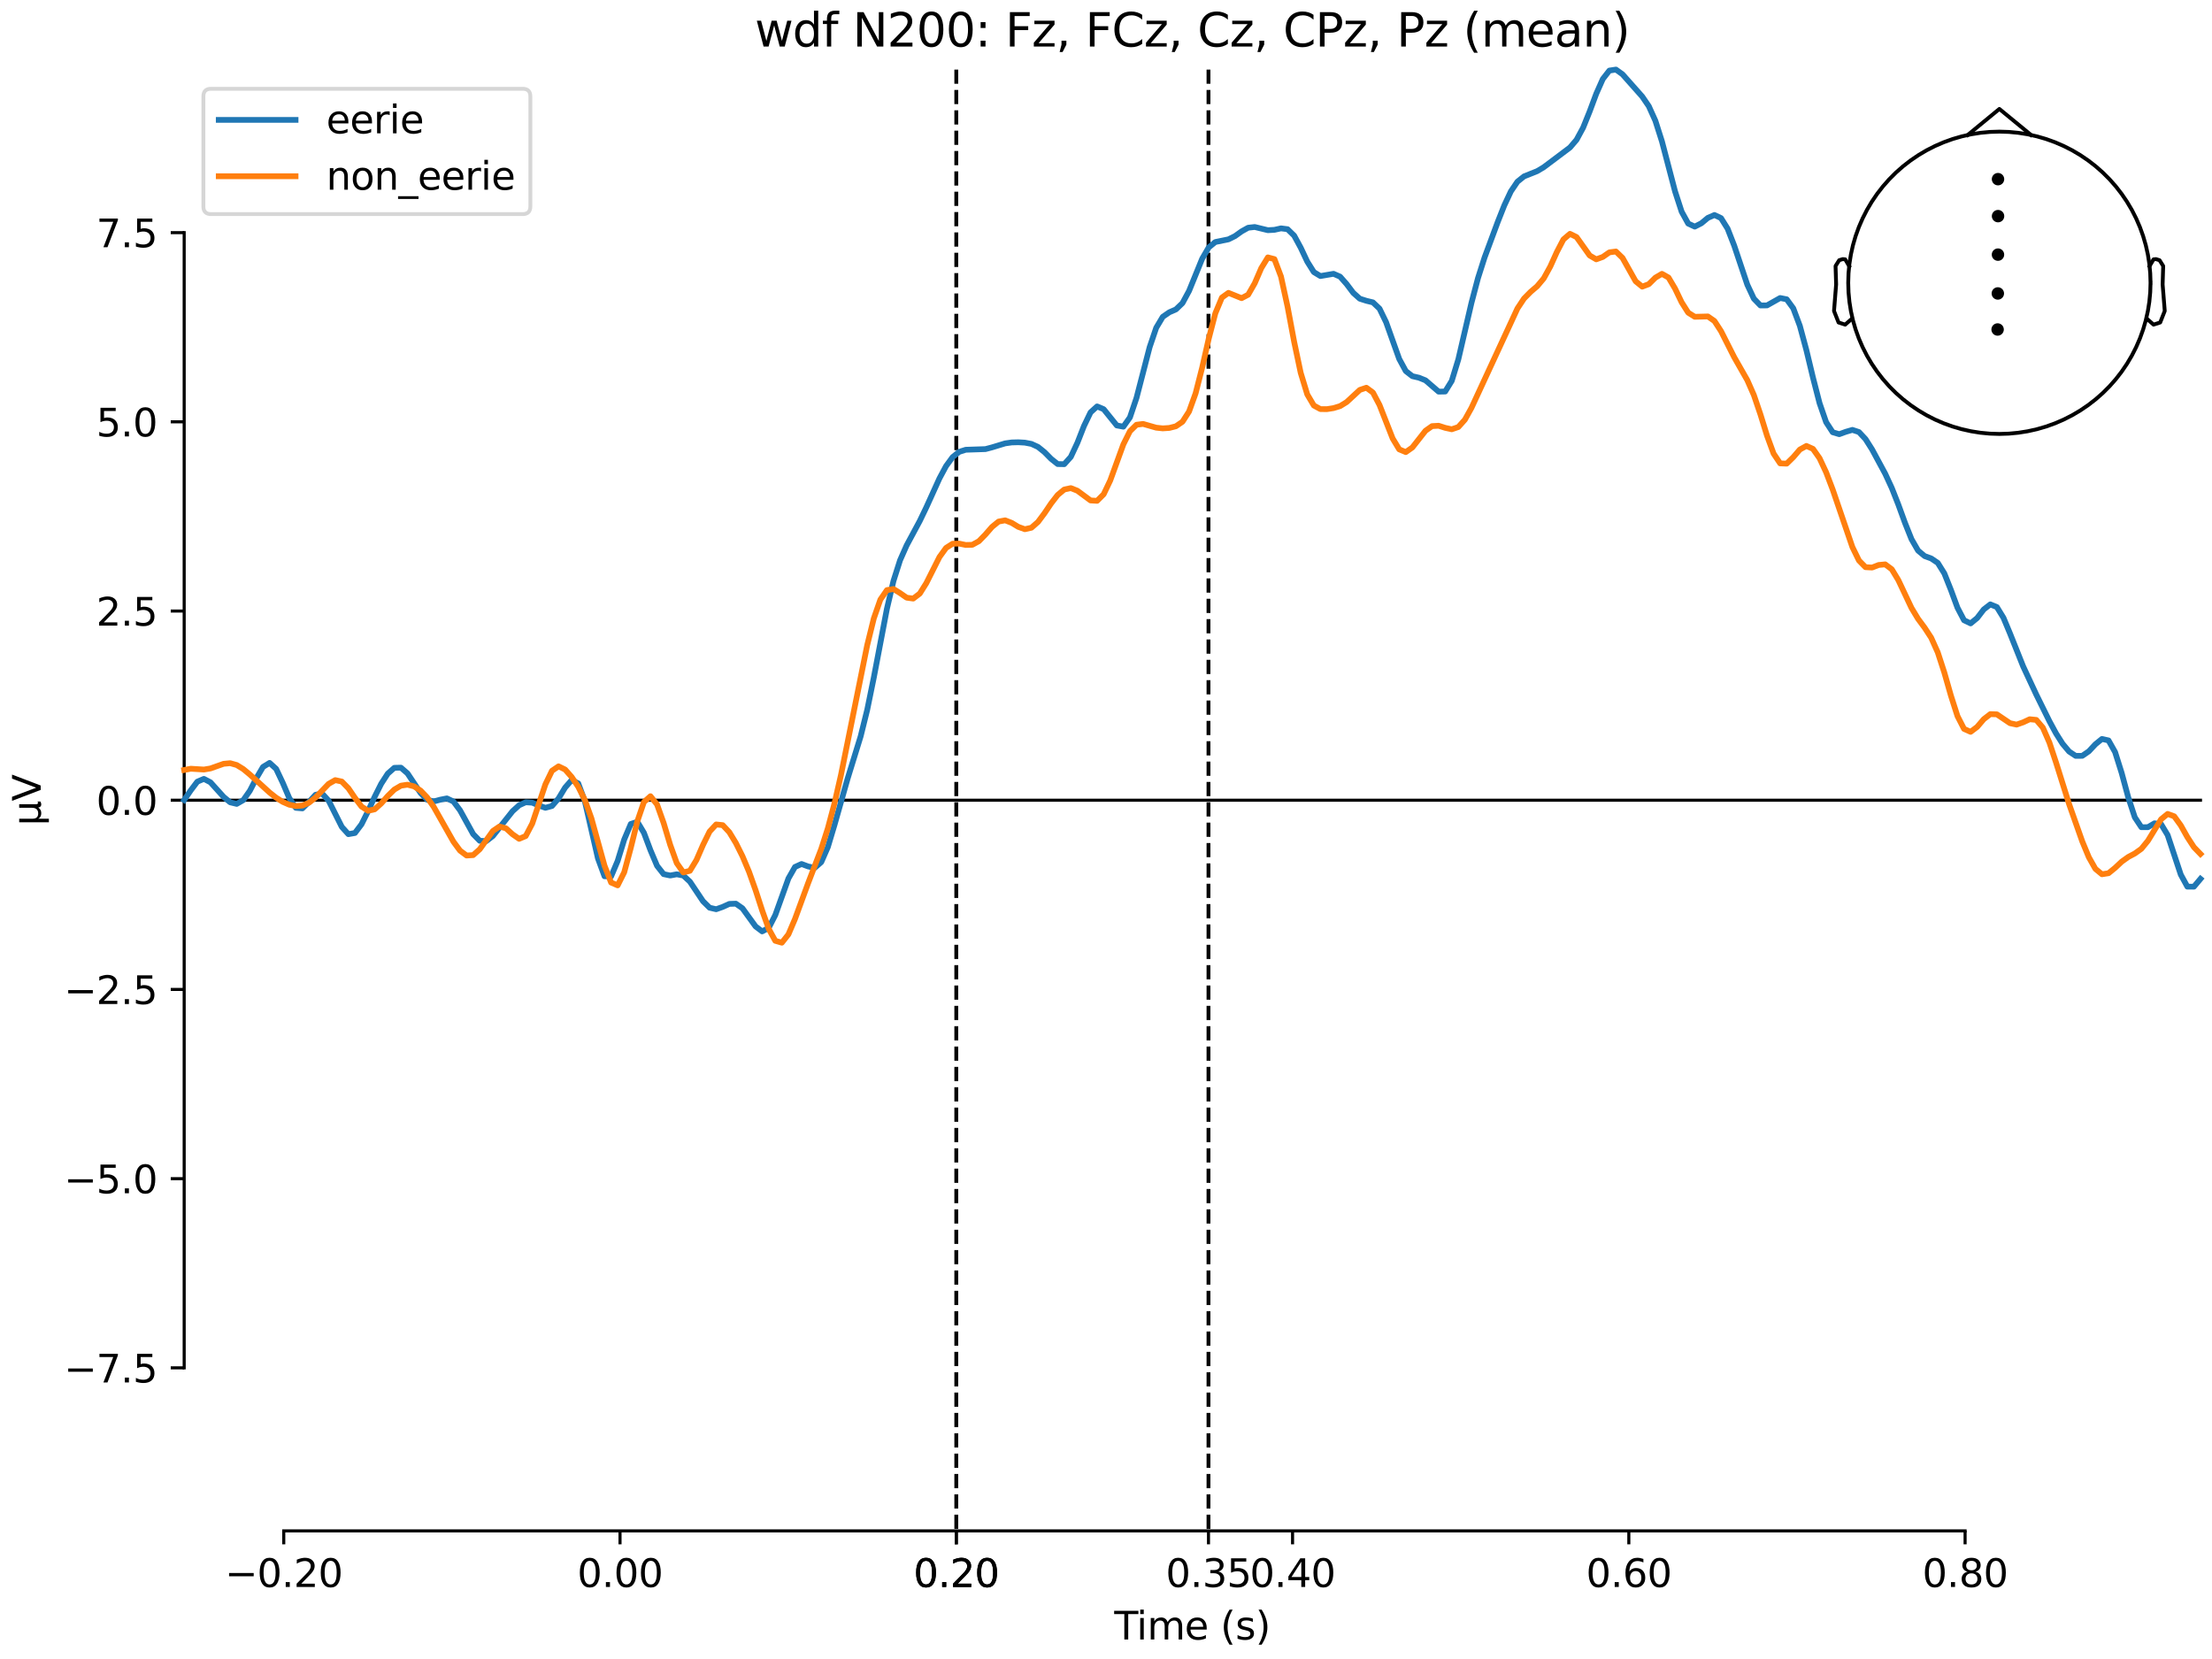 <?xml version="1.0" encoding="utf-8" standalone="no"?>
<!DOCTYPE svg PUBLIC "-//W3C//DTD SVG 1.1//EN"
  "http://www.w3.org/Graphics/SVG/1.1/DTD/svg11.dtd">
<svg xmlns:xlink="http://www.w3.org/1999/xlink" width="576pt" height="432pt" viewBox="0 0 576 432" xmlns="http://www.w3.org/2000/svg" version="1.1">
 <defs>
  <style type="text/css">*{stroke-linejoin: round; stroke-linecap: butt}</style>
 </defs>
 <g id="figure_1">
  <g id="patch_1">
   <path d="M 0 432 
L 576 432 
L 576 0 
L 0 0 
z
" style="fill: #ffffff"/>
  </g>
  <g id="axes_1">
   <g id="patch_2">
    <path d="M 47.961 398.644 
L 573 398.644 
L 573 18.118 
L 47.961 18.118 
L 47.961 398.644 
z
" style="fill: none; opacity: 0"/>
   </g>
   <g id="patch_3">
    <path d="M 47.961 356.188 
L 47.961 60.574 
" style="fill: none; stroke: #000000; stroke-width: 0.8; stroke-linejoin: miter; stroke-linecap: square"/>
   </g>
   <g id="LineCollection_1">
    <path d="M 249.015 18.118 
L 249.015 398.644 
" clip-path="url(#p55a33438d4)" style="fill: none; stroke-dasharray: 3.7,1.6; stroke-dashoffset: 0; stroke: #000000"/>
    <path d="M 314.688 18.118 
L 314.688 398.644 
" clip-path="url(#p55a33438d4)" style="fill: none; stroke-dasharray: 3.7,1.6; stroke-dashoffset: 0; stroke: #000000"/>
   </g>
   <g id="matplotlib.axis_1">
    <g id="xtick_1">
     <g id="line2d_1">
      <defs>
       <path id="m8e20865fbc" d="M 0 0 
L 0 3.5 
" style="stroke: #000000; stroke-width: 0.8"/>
      </defs>
      <g>
       <use xlink:href="#m8e20865fbc" x="73.888" y="398.644" style="stroke: #000000; stroke-width: 0.8"/>
      </g>
     </g>
     <g id="text_1">
      <!-- −0.20 -->
      <g transform="translate(58.566 413.242) scale(0.1 -0.1)">
       <defs>
        <path id="DejaVuSans-2212" d="M 678 2272 
L 4684 2272 
L 4684 1741 
L 678 1741 
L 678 2272 
z
" transform="scale(0.016)"/>
        <path id="DejaVuSans-30" d="M 2034 4250 
Q 1547 4250 1301 3770 
Q 1056 3291 1056 2328 
Q 1056 1369 1301 889 
Q 1547 409 2034 409 
Q 2525 409 2770 889 
Q 3016 1369 3016 2328 
Q 3016 3291 2770 3770 
Q 2525 4250 2034 4250 
z
M 2034 4750 
Q 2819 4750 3233 4129 
Q 3647 3509 3647 2328 
Q 3647 1150 3233 529 
Q 2819 -91 2034 -91 
Q 1250 -91 836 529 
Q 422 1150 422 2328 
Q 422 3509 836 4129 
Q 1250 4750 2034 4750 
z
" transform="scale(0.016)"/>
        <path id="DejaVuSans-2e" d="M 684 794 
L 1344 794 
L 1344 0 
L 684 0 
L 684 794 
z
" transform="scale(0.016)"/>
        <path id="DejaVuSans-32" d="M 1228 531 
L 3431 531 
L 3431 0 
L 469 0 
L 469 531 
Q 828 903 1448 1529 
Q 2069 2156 2228 2338 
Q 2531 2678 2651 2914 
Q 2772 3150 2772 3378 
Q 2772 3750 2511 3984 
Q 2250 4219 1831 4219 
Q 1534 4219 1204 4116 
Q 875 4013 500 3803 
L 500 4441 
Q 881 4594 1212 4672 
Q 1544 4750 1819 4750 
Q 2544 4750 2975 4387 
Q 3406 4025 3406 3419 
Q 3406 3131 3298 2873 
Q 3191 2616 2906 2266 
Q 2828 2175 2409 1742 
Q 1991 1309 1228 531 
z
" transform="scale(0.016)"/>
       </defs>
       <use xlink:href="#DejaVuSans-2212"/>
       <use xlink:href="#DejaVuSans-30" transform="translate(83.789 0)"/>
       <use xlink:href="#DejaVuSans-2e" transform="translate(147.412 0)"/>
       <use xlink:href="#DejaVuSans-32" transform="translate(179.199 0)"/>
       <use xlink:href="#DejaVuSans-30" transform="translate(242.822 0)"/>
      </g>
     </g>
    </g>
    <g id="xtick_2">
     <g id="line2d_2">
      <g>
       <use xlink:href="#m8e20865fbc" x="161.452" y="398.644" style="stroke: #000000; stroke-width: 0.8"/>
      </g>
     </g>
     <g id="text_2">
      <!-- 0.00 -->
      <g transform="translate(150.319 413.242) scale(0.1 -0.1)">
       <use xlink:href="#DejaVuSans-30"/>
       <use xlink:href="#DejaVuSans-2e" transform="translate(63.623 0)"/>
       <use xlink:href="#DejaVuSans-30" transform="translate(95.41 0)"/>
       <use xlink:href="#DejaVuSans-30" transform="translate(159.033 0)"/>
      </g>
     </g>
    </g>
    <g id="xtick_3">
     <g id="line2d_3">
      <g>
       <use xlink:href="#m8e20865fbc" x="249.015" y="398.644" style="stroke: #000000; stroke-width: 0.8"/>
      </g>
     </g>
     <g id="text_3">
      <!-- 0.20 -->
      <g transform="translate(237.882 413.242) scale(0.1 -0.1)">
       <use xlink:href="#DejaVuSans-30"/>
       <use xlink:href="#DejaVuSans-2e" transform="translate(63.623 0)"/>
       <use xlink:href="#DejaVuSans-32" transform="translate(95.41 0)"/>
       <use xlink:href="#DejaVuSans-30" transform="translate(159.033 0)"/>
      </g>
     </g>
    </g>
    <g id="xtick_4">
     <g id="line2d_4">
      <g>
       <use xlink:href="#m8e20865fbc" x="249.015" y="398.644" style="stroke: #000000; stroke-width: 0.8"/>
      </g>
     </g>
     <g id="text_4">
      <!-- 0.20 -->
      <g transform="translate(237.882 413.242) scale(0.1 -0.1)">
       <use xlink:href="#DejaVuSans-30"/>
       <use xlink:href="#DejaVuSans-2e" transform="translate(63.623 0)"/>
       <use xlink:href="#DejaVuSans-32" transform="translate(95.41 0)"/>
       <use xlink:href="#DejaVuSans-30" transform="translate(159.033 0)"/>
      </g>
     </g>
    </g>
    <g id="xtick_5">
     <g id="line2d_5">
      <g>
       <use xlink:href="#m8e20865fbc" x="314.688" y="398.644" style="stroke: #000000; stroke-width: 0.8"/>
      </g>
     </g>
     <g id="text_5">
      <!-- 0.35 -->
      <g transform="translate(303.555 413.242) scale(0.1 -0.1)">
       <defs>
        <path id="DejaVuSans-33" d="M 2597 2516 
Q 3050 2419 3304 2112 
Q 3559 1806 3559 1356 
Q 3559 666 3084 287 
Q 2609 -91 1734 -91 
Q 1441 -91 1130 -33 
Q 819 25 488 141 
L 488 750 
Q 750 597 1062 519 
Q 1375 441 1716 441 
Q 2309 441 2620 675 
Q 2931 909 2931 1356 
Q 2931 1769 2642 2001 
Q 2353 2234 1838 2234 
L 1294 2234 
L 1294 2753 
L 1863 2753 
Q 2328 2753 2575 2939 
Q 2822 3125 2822 3475 
Q 2822 3834 2567 4026 
Q 2313 4219 1838 4219 
Q 1578 4219 1281 4162 
Q 984 4106 628 3988 
L 628 4550 
Q 988 4650 1302 4700 
Q 1616 4750 1894 4750 
Q 2613 4750 3031 4423 
Q 3450 4097 3450 3541 
Q 3450 3153 3228 2886 
Q 3006 2619 2597 2516 
z
" transform="scale(0.016)"/>
        <path id="DejaVuSans-35" d="M 691 4666 
L 3169 4666 
L 3169 4134 
L 1269 4134 
L 1269 2991 
Q 1406 3038 1543 3061 
Q 1681 3084 1819 3084 
Q 2600 3084 3056 2656 
Q 3513 2228 3513 1497 
Q 3513 744 3044 326 
Q 2575 -91 1722 -91 
Q 1428 -91 1123 -41 
Q 819 9 494 109 
L 494 744 
Q 775 591 1075 516 
Q 1375 441 1709 441 
Q 2250 441 2565 725 
Q 2881 1009 2881 1497 
Q 2881 1984 2565 2268 
Q 2250 2553 1709 2553 
Q 1456 2553 1204 2497 
Q 953 2441 691 2322 
L 691 4666 
z
" transform="scale(0.016)"/>
       </defs>
       <use xlink:href="#DejaVuSans-30"/>
       <use xlink:href="#DejaVuSans-2e" transform="translate(63.623 0)"/>
       <use xlink:href="#DejaVuSans-33" transform="translate(95.41 0)"/>
       <use xlink:href="#DejaVuSans-35" transform="translate(159.033 0)"/>
      </g>
     </g>
    </g>
    <g id="xtick_6">
     <g id="line2d_6">
      <g>
       <use xlink:href="#m8e20865fbc" x="336.578" y="398.644" style="stroke: #000000; stroke-width: 0.8"/>
      </g>
     </g>
     <g id="text_6">
      <!-- 0.40 -->
      <g transform="translate(325.446 413.242) scale(0.1 -0.1)">
       <defs>
        <path id="DejaVuSans-34" d="M 2419 4116 
L 825 1625 
L 2419 1625 
L 2419 4116 
z
M 2253 4666 
L 3047 4666 
L 3047 1625 
L 3713 1625 
L 3713 1100 
L 3047 1100 
L 3047 0 
L 2419 0 
L 2419 1100 
L 313 1100 
L 313 1709 
L 2253 4666 
z
" transform="scale(0.016)"/>
       </defs>
       <use xlink:href="#DejaVuSans-30"/>
       <use xlink:href="#DejaVuSans-2e" transform="translate(63.623 0)"/>
       <use xlink:href="#DejaVuSans-34" transform="translate(95.41 0)"/>
       <use xlink:href="#DejaVuSans-30" transform="translate(159.033 0)"/>
      </g>
     </g>
    </g>
    <g id="xtick_7">
     <g id="line2d_7">
      <g>
       <use xlink:href="#m8e20865fbc" x="424.142" y="398.644" style="stroke: #000000; stroke-width: 0.8"/>
      </g>
     </g>
     <g id="text_7">
      <!-- 0.60 -->
      <g transform="translate(413.009 413.242) scale(0.1 -0.1)">
       <defs>
        <path id="DejaVuSans-36" d="M 2113 2584 
Q 1688 2584 1439 2293 
Q 1191 2003 1191 1497 
Q 1191 994 1439 701 
Q 1688 409 2113 409 
Q 2538 409 2786 701 
Q 3034 994 3034 1497 
Q 3034 2003 2786 2293 
Q 2538 2584 2113 2584 
z
M 3366 4563 
L 3366 3988 
Q 3128 4100 2886 4159 
Q 2644 4219 2406 4219 
Q 1781 4219 1451 3797 
Q 1122 3375 1075 2522 
Q 1259 2794 1537 2939 
Q 1816 3084 2150 3084 
Q 2853 3084 3261 2657 
Q 3669 2231 3669 1497 
Q 3669 778 3244 343 
Q 2819 -91 2113 -91 
Q 1303 -91 875 529 
Q 447 1150 447 2328 
Q 447 3434 972 4092 
Q 1497 4750 2381 4750 
Q 2619 4750 2861 4703 
Q 3103 4656 3366 4563 
z
" transform="scale(0.016)"/>
       </defs>
       <use xlink:href="#DejaVuSans-30"/>
       <use xlink:href="#DejaVuSans-2e" transform="translate(63.623 0)"/>
       <use xlink:href="#DejaVuSans-36" transform="translate(95.41 0)"/>
       <use xlink:href="#DejaVuSans-30" transform="translate(159.033 0)"/>
      </g>
     </g>
    </g>
    <g id="xtick_8">
     <g id="line2d_8">
      <g>
       <use xlink:href="#m8e20865fbc" x="511.705" y="398.644" style="stroke: #000000; stroke-width: 0.8"/>
      </g>
     </g>
     <g id="text_8">
      <!-- 0.80 -->
      <g transform="translate(500.573 413.242) scale(0.1 -0.1)">
       <defs>
        <path id="DejaVuSans-38" d="M 2034 2216 
Q 1584 2216 1326 1975 
Q 1069 1734 1069 1313 
Q 1069 891 1326 650 
Q 1584 409 2034 409 
Q 2484 409 2743 651 
Q 3003 894 3003 1313 
Q 3003 1734 2745 1975 
Q 2488 2216 2034 2216 
z
M 1403 2484 
Q 997 2584 770 2862 
Q 544 3141 544 3541 
Q 544 4100 942 4425 
Q 1341 4750 2034 4750 
Q 2731 4750 3128 4425 
Q 3525 4100 3525 3541 
Q 3525 3141 3298 2862 
Q 3072 2584 2669 2484 
Q 3125 2378 3379 2068 
Q 3634 1759 3634 1313 
Q 3634 634 3220 271 
Q 2806 -91 2034 -91 
Q 1263 -91 848 271 
Q 434 634 434 1313 
Q 434 1759 690 2068 
Q 947 2378 1403 2484 
z
M 1172 3481 
Q 1172 3119 1398 2916 
Q 1625 2713 2034 2713 
Q 2441 2713 2670 2916 
Q 2900 3119 2900 3481 
Q 2900 3844 2670 4047 
Q 2441 4250 2034 4250 
Q 1625 4250 1398 4047 
Q 1172 3844 1172 3481 
z
" transform="scale(0.016)"/>
       </defs>
       <use xlink:href="#DejaVuSans-30"/>
       <use xlink:href="#DejaVuSans-2e" transform="translate(63.623 0)"/>
       <use xlink:href="#DejaVuSans-38" transform="translate(95.41 0)"/>
       <use xlink:href="#DejaVuSans-30" transform="translate(159.033 0)"/>
      </g>
     </g>
    </g>
    <g id="text_9">
     <!-- Time (s) -->
     <g transform="translate(290.152 426.92) scale(0.1 -0.1)">
      <defs>
       <path id="DejaVuSans-54" d="M -19 4666 
L 3928 4666 
L 3928 4134 
L 2272 4134 
L 2272 0 
L 1638 0 
L 1638 4134 
L -19 4134 
L -19 4666 
z
" transform="scale(0.016)"/>
       <path id="DejaVuSans-69" d="M 603 3500 
L 1178 3500 
L 1178 0 
L 603 0 
L 603 3500 
z
M 603 4863 
L 1178 4863 
L 1178 4134 
L 603 4134 
L 603 4863 
z
" transform="scale(0.016)"/>
       <path id="DejaVuSans-6d" d="M 3328 2828 
Q 3544 3216 3844 3400 
Q 4144 3584 4550 3584 
Q 5097 3584 5394 3201 
Q 5691 2819 5691 2113 
L 5691 0 
L 5113 0 
L 5113 2094 
Q 5113 2597 4934 2840 
Q 4756 3084 4391 3084 
Q 3944 3084 3684 2787 
Q 3425 2491 3425 1978 
L 3425 0 
L 2847 0 
L 2847 2094 
Q 2847 2600 2669 2842 
Q 2491 3084 2119 3084 
Q 1678 3084 1418 2786 
Q 1159 2488 1159 1978 
L 1159 0 
L 581 0 
L 581 3500 
L 1159 3500 
L 1159 2956 
Q 1356 3278 1631 3431 
Q 1906 3584 2284 3584 
Q 2666 3584 2933 3390 
Q 3200 3197 3328 2828 
z
" transform="scale(0.016)"/>
       <path id="DejaVuSans-65" d="M 3597 1894 
L 3597 1613 
L 953 1613 
Q 991 1019 1311 708 
Q 1631 397 2203 397 
Q 2534 397 2845 478 
Q 3156 559 3463 722 
L 3463 178 
Q 3153 47 2828 -22 
Q 2503 -91 2169 -91 
Q 1331 -91 842 396 
Q 353 884 353 1716 
Q 353 2575 817 3079 
Q 1281 3584 2069 3584 
Q 2775 3584 3186 3129 
Q 3597 2675 3597 1894 
z
M 3022 2063 
Q 3016 2534 2758 2815 
Q 2500 3097 2075 3097 
Q 1594 3097 1305 2825 
Q 1016 2553 972 2059 
L 3022 2063 
z
" transform="scale(0.016)"/>
       <path id="DejaVuSans-20" transform="scale(0.016)"/>
       <path id="DejaVuSans-28" d="M 1984 4856 
Q 1566 4138 1362 3434 
Q 1159 2731 1159 2009 
Q 1159 1288 1364 580 
Q 1569 -128 1984 -844 
L 1484 -844 
Q 1016 -109 783 600 
Q 550 1309 550 2009 
Q 550 2706 781 3412 
Q 1013 4119 1484 4856 
L 1984 4856 
z
" transform="scale(0.016)"/>
       <path id="DejaVuSans-73" d="M 2834 3397 
L 2834 2853 
Q 2591 2978 2328 3040 
Q 2066 3103 1784 3103 
Q 1356 3103 1142 2972 
Q 928 2841 928 2578 
Q 928 2378 1081 2264 
Q 1234 2150 1697 2047 
L 1894 2003 
Q 2506 1872 2764 1633 
Q 3022 1394 3022 966 
Q 3022 478 2636 193 
Q 2250 -91 1575 -91 
Q 1294 -91 989 -36 
Q 684 19 347 128 
L 347 722 
Q 666 556 975 473 
Q 1284 391 1588 391 
Q 1994 391 2212 530 
Q 2431 669 2431 922 
Q 2431 1156 2273 1281 
Q 2116 1406 1581 1522 
L 1381 1569 
Q 847 1681 609 1914 
Q 372 2147 372 2553 
Q 372 3047 722 3315 
Q 1072 3584 1716 3584 
Q 2034 3584 2315 3537 
Q 2597 3491 2834 3397 
z
" transform="scale(0.016)"/>
       <path id="DejaVuSans-29" d="M 513 4856 
L 1013 4856 
Q 1481 4119 1714 3412 
Q 1947 2706 1947 2009 
Q 1947 1309 1714 600 
Q 1481 -109 1013 -844 
L 513 -844 
Q 928 -128 1133 580 
Q 1338 1288 1338 2009 
Q 1338 2731 1133 3434 
Q 928 4138 513 4856 
z
" transform="scale(0.016)"/>
      </defs>
      <use xlink:href="#DejaVuSans-54"/>
      <use xlink:href="#DejaVuSans-69" transform="translate(57.959 0)"/>
      <use xlink:href="#DejaVuSans-6d" transform="translate(85.742 0)"/>
      <use xlink:href="#DejaVuSans-65" transform="translate(183.154 0)"/>
      <use xlink:href="#DejaVuSans-20" transform="translate(244.678 0)"/>
      <use xlink:href="#DejaVuSans-28" transform="translate(276.465 0)"/>
      <use xlink:href="#DejaVuSans-73" transform="translate(315.479 0)"/>
      <use xlink:href="#DejaVuSans-29" transform="translate(367.578 0)"/>
     </g>
    </g>
   </g>
   <g id="matplotlib.axis_2">
    <g id="ytick_1">
     <g id="line2d_9">
      <defs>
       <path id="mf3c08fab11" d="M 0 0 
L -3.5 0 
" style="stroke: #000000; stroke-width: 0.8"/>
      </defs>
      <g>
       <use xlink:href="#mf3c08fab11" x="47.961" y="356.188" style="stroke: #000000; stroke-width: 0.8"/>
      </g>
     </g>
     <g id="text_10">
      <!-- −7.5 -->
      <g transform="translate(16.678 359.987) scale(0.1 -0.1)">
       <defs>
        <path id="DejaVuSans-37" d="M 525 4666 
L 3525 4666 
L 3525 4397 
L 1831 0 
L 1172 0 
L 2766 4134 
L 525 4134 
L 525 4666 
z
" transform="scale(0.016)"/>
       </defs>
       <use xlink:href="#DejaVuSans-2212"/>
       <use xlink:href="#DejaVuSans-37" transform="translate(83.789 0)"/>
       <use xlink:href="#DejaVuSans-2e" transform="translate(147.412 0)"/>
       <use xlink:href="#DejaVuSans-35" transform="translate(179.199 0)"/>
      </g>
     </g>
    </g>
    <g id="ytick_2">
     <g id="line2d_10">
      <g>
       <use xlink:href="#mf3c08fab11" x="47.961" y="306.919" style="stroke: #000000; stroke-width: 0.8"/>
      </g>
     </g>
     <g id="text_11">
      <!-- −5.0 -->
      <g transform="translate(16.678 310.718) scale(0.1 -0.1)">
       <use xlink:href="#DejaVuSans-2212"/>
       <use xlink:href="#DejaVuSans-35" transform="translate(83.789 0)"/>
       <use xlink:href="#DejaVuSans-2e" transform="translate(147.412 0)"/>
       <use xlink:href="#DejaVuSans-30" transform="translate(179.199 0)"/>
      </g>
     </g>
    </g>
    <g id="ytick_3">
     <g id="line2d_11">
      <g>
       <use xlink:href="#mf3c08fab11" x="47.961" y="257.65" style="stroke: #000000; stroke-width: 0.8"/>
      </g>
     </g>
     <g id="text_12">
      <!-- −2.5 -->
      <g transform="translate(16.678 261.449) scale(0.1 -0.1)">
       <use xlink:href="#DejaVuSans-2212"/>
       <use xlink:href="#DejaVuSans-32" transform="translate(83.789 0)"/>
       <use xlink:href="#DejaVuSans-2e" transform="translate(147.412 0)"/>
       <use xlink:href="#DejaVuSans-35" transform="translate(179.199 0)"/>
      </g>
     </g>
    </g>
    <g id="ytick_4">
     <g id="line2d_12">
      <g>
       <use xlink:href="#mf3c08fab11" x="47.961" y="208.381" style="stroke: #000000; stroke-width: 0.8"/>
      </g>
     </g>
     <g id="text_13">
      <!-- 0.0 -->
      <g transform="translate(25.058 212.18) scale(0.1 -0.1)">
       <use xlink:href="#DejaVuSans-30"/>
       <use xlink:href="#DejaVuSans-2e" transform="translate(63.623 0)"/>
       <use xlink:href="#DejaVuSans-30" transform="translate(95.41 0)"/>
      </g>
     </g>
    </g>
    <g id="ytick_5">
     <g id="line2d_13">
      <g>
       <use xlink:href="#mf3c08fab11" x="47.961" y="159.112" style="stroke: #000000; stroke-width: 0.8"/>
      </g>
     </g>
     <g id="text_14">
      <!-- 2.5 -->
      <g transform="translate(25.058 162.911) scale(0.1 -0.1)">
       <use xlink:href="#DejaVuSans-32"/>
       <use xlink:href="#DejaVuSans-2e" transform="translate(63.623 0)"/>
       <use xlink:href="#DejaVuSans-35" transform="translate(95.41 0)"/>
      </g>
     </g>
    </g>
    <g id="ytick_6">
     <g id="line2d_14">
      <g>
       <use xlink:href="#mf3c08fab11" x="47.961" y="109.843" style="stroke: #000000; stroke-width: 0.8"/>
      </g>
     </g>
     <g id="text_15">
      <!-- 5.0 -->
      <g transform="translate(25.058 113.642) scale(0.1 -0.1)">
       <use xlink:href="#DejaVuSans-35"/>
       <use xlink:href="#DejaVuSans-2e" transform="translate(63.623 0)"/>
       <use xlink:href="#DejaVuSans-30" transform="translate(95.41 0)"/>
      </g>
     </g>
    </g>
    <g id="ytick_7">
     <g id="line2d_15">
      <g>
       <use xlink:href="#mf3c08fab11" x="47.961" y="60.574" style="stroke: #000000; stroke-width: 0.8"/>
      </g>
     </g>
     <g id="text_16">
      <!-- 7.5 -->
      <g transform="translate(25.058 64.373) scale(0.1 -0.1)">
       <use xlink:href="#DejaVuSans-37"/>
       <use xlink:href="#DejaVuSans-2e" transform="translate(63.623 0)"/>
       <use xlink:href="#DejaVuSans-35" transform="translate(95.41 0)"/>
      </g>
     </g>
    </g>
    <g id="text_17">
     <!-- µV -->
     <g transform="translate(10.599 214.982) rotate(-90) scale(0.1 -0.1)">
      <defs>
       <path id="DejaVuSans-b5" d="M 544 -1331 
L 544 3500 
L 1119 3500 
L 1119 1325 
Q 1119 872 1334 640 
Q 1550 409 1972 409 
Q 2434 409 2667 671 
Q 2900 934 2900 1459 
L 2900 3500 
L 3475 3500 
L 3475 806 
Q 3475 619 3529 530 
Q 3584 441 3700 441 
Q 3728 441 3778 458 
Q 3828 475 3916 513 
L 3916 50 
Q 3788 -22 3673 -56 
Q 3559 -91 3450 -91 
Q 3234 -91 3106 31 
Q 2978 153 2931 403 
Q 2775 156 2548 32 
Q 2322 -91 2016 -91 
Q 1697 -91 1473 31 
Q 1250 153 1119 397 
L 1119 -1331 
L 544 -1331 
z
" transform="scale(0.016)"/>
       <path id="DejaVuSans-56" d="M 1831 0 
L 50 4666 
L 709 4666 
L 2188 738 
L 3669 4666 
L 4325 4666 
L 2547 0 
L 1831 0 
z
" transform="scale(0.016)"/>
      </defs>
      <use xlink:href="#DejaVuSans-b5"/>
      <use xlink:href="#DejaVuSans-56" transform="translate(63.623 0)"/>
     </g>
    </g>
   </g>
   <g id="patch_4">
    <path d="M 73.888 398.644 
L 511.705 398.644 
" style="fill: none; stroke: #000000; stroke-width: 0.8; stroke-linejoin: miter; stroke-linecap: square"/>
   </g>
   <g id="patch_5">
    <path d="M 47.961 208.381 
L 573 208.381 
" style="fill: none; stroke: #000000; stroke-width: 0.8; stroke-linejoin: miter; stroke-linecap: square"/>
   </g>
   <g id="text_18">
    <!-- wdf N200: Fz, FCz, Cz, CPz, Pz (mean) -->
    <g transform="translate(196.565 12.118) scale(0.12 -0.12)">
     <defs>
      <path id="DejaVuSans-77" d="M 269 3500 
L 844 3500 
L 1563 769 
L 2278 3500 
L 2956 3500 
L 3675 769 
L 4391 3500 
L 4966 3500 
L 4050 0 
L 3372 0 
L 2619 2869 
L 1863 0 
L 1184 0 
L 269 3500 
z
" transform="scale(0.016)"/>
      <path id="DejaVuSans-64" d="M 2906 2969 
L 2906 4863 
L 3481 4863 
L 3481 0 
L 2906 0 
L 2906 525 
Q 2725 213 2448 61 
Q 2172 -91 1784 -91 
Q 1150 -91 751 415 
Q 353 922 353 1747 
Q 353 2572 751 3078 
Q 1150 3584 1784 3584 
Q 2172 3584 2448 3432 
Q 2725 3281 2906 2969 
z
M 947 1747 
Q 947 1113 1208 752 
Q 1469 391 1925 391 
Q 2381 391 2643 752 
Q 2906 1113 2906 1747 
Q 2906 2381 2643 2742 
Q 2381 3103 1925 3103 
Q 1469 3103 1208 2742 
Q 947 2381 947 1747 
z
" transform="scale(0.016)"/>
      <path id="DejaVuSans-66" d="M 2375 4863 
L 2375 4384 
L 1825 4384 
Q 1516 4384 1395 4259 
Q 1275 4134 1275 3809 
L 1275 3500 
L 2222 3500 
L 2222 3053 
L 1275 3053 
L 1275 0 
L 697 0 
L 697 3053 
L 147 3053 
L 147 3500 
L 697 3500 
L 697 3744 
Q 697 4328 969 4595 
Q 1241 4863 1831 4863 
L 2375 4863 
z
" transform="scale(0.016)"/>
      <path id="DejaVuSans-4e" d="M 628 4666 
L 1478 4666 
L 3547 763 
L 3547 4666 
L 4159 4666 
L 4159 0 
L 3309 0 
L 1241 3903 
L 1241 0 
L 628 0 
L 628 4666 
z
" transform="scale(0.016)"/>
      <path id="DejaVuSans-3a" d="M 750 794 
L 1409 794 
L 1409 0 
L 750 0 
L 750 794 
z
M 750 3309 
L 1409 3309 
L 1409 2516 
L 750 2516 
L 750 3309 
z
" transform="scale(0.016)"/>
      <path id="DejaVuSans-46" d="M 628 4666 
L 3309 4666 
L 3309 4134 
L 1259 4134 
L 1259 2759 
L 3109 2759 
L 3109 2228 
L 1259 2228 
L 1259 0 
L 628 0 
L 628 4666 
z
" transform="scale(0.016)"/>
      <path id="DejaVuSans-7a" d="M 353 3500 
L 3084 3500 
L 3084 2975 
L 922 459 
L 3084 459 
L 3084 0 
L 275 0 
L 275 525 
L 2438 3041 
L 353 3041 
L 353 3500 
z
" transform="scale(0.016)"/>
      <path id="DejaVuSans-2c" d="M 750 794 
L 1409 794 
L 1409 256 
L 897 -744 
L 494 -744 
L 750 256 
L 750 794 
z
" transform="scale(0.016)"/>
      <path id="DejaVuSans-43" d="M 4122 4306 
L 4122 3641 
Q 3803 3938 3442 4084 
Q 3081 4231 2675 4231 
Q 1875 4231 1450 3742 
Q 1025 3253 1025 2328 
Q 1025 1406 1450 917 
Q 1875 428 2675 428 
Q 3081 428 3442 575 
Q 3803 722 4122 1019 
L 4122 359 
Q 3791 134 3420 21 
Q 3050 -91 2638 -91 
Q 1578 -91 968 557 
Q 359 1206 359 2328 
Q 359 3453 968 4101 
Q 1578 4750 2638 4750 
Q 3056 4750 3426 4639 
Q 3797 4528 4122 4306 
z
" transform="scale(0.016)"/>
      <path id="DejaVuSans-50" d="M 1259 4147 
L 1259 2394 
L 2053 2394 
Q 2494 2394 2734 2622 
Q 2975 2850 2975 3272 
Q 2975 3691 2734 3919 
Q 2494 4147 2053 4147 
L 1259 4147 
z
M 628 4666 
L 2053 4666 
Q 2838 4666 3239 4311 
Q 3641 3956 3641 3272 
Q 3641 2581 3239 2228 
Q 2838 1875 2053 1875 
L 1259 1875 
L 1259 0 
L 628 0 
L 628 4666 
z
" transform="scale(0.016)"/>
      <path id="DejaVuSans-61" d="M 2194 1759 
Q 1497 1759 1228 1600 
Q 959 1441 959 1056 
Q 959 750 1161 570 
Q 1363 391 1709 391 
Q 2188 391 2477 730 
Q 2766 1069 2766 1631 
L 2766 1759 
L 2194 1759 
z
M 3341 1997 
L 3341 0 
L 2766 0 
L 2766 531 
Q 2569 213 2275 61 
Q 1981 -91 1556 -91 
Q 1019 -91 701 211 
Q 384 513 384 1019 
Q 384 1609 779 1909 
Q 1175 2209 1959 2209 
L 2766 2209 
L 2766 2266 
Q 2766 2663 2505 2880 
Q 2244 3097 1772 3097 
Q 1472 3097 1187 3025 
Q 903 2953 641 2809 
L 641 3341 
Q 956 3463 1253 3523 
Q 1550 3584 1831 3584 
Q 2591 3584 2966 3190 
Q 3341 2797 3341 1997 
z
" transform="scale(0.016)"/>
      <path id="DejaVuSans-6e" d="M 3513 2113 
L 3513 0 
L 2938 0 
L 2938 2094 
Q 2938 2591 2744 2837 
Q 2550 3084 2163 3084 
Q 1697 3084 1428 2787 
Q 1159 2491 1159 1978 
L 1159 0 
L 581 0 
L 581 3500 
L 1159 3500 
L 1159 2956 
Q 1366 3272 1645 3428 
Q 1925 3584 2291 3584 
Q 2894 3584 3203 3211 
Q 3513 2838 3513 2113 
z
" transform="scale(0.016)"/>
     </defs>
     <use xlink:href="#DejaVuSans-77"/>
     <use xlink:href="#DejaVuSans-64" transform="translate(81.787 0)"/>
     <use xlink:href="#DejaVuSans-66" transform="translate(145.264 0)"/>
     <use xlink:href="#DejaVuSans-20" transform="translate(180.469 0)"/>
     <use xlink:href="#DejaVuSans-4e" transform="translate(212.256 0)"/>
     <use xlink:href="#DejaVuSans-32" transform="translate(287.061 0)"/>
     <use xlink:href="#DejaVuSans-30" transform="translate(350.684 0)"/>
     <use xlink:href="#DejaVuSans-30" transform="translate(414.307 0)"/>
     <use xlink:href="#DejaVuSans-3a" transform="translate(477.93 0)"/>
     <use xlink:href="#DejaVuSans-20" transform="translate(511.621 0)"/>
     <use xlink:href="#DejaVuSans-46" transform="translate(543.408 0)"/>
     <use xlink:href="#DejaVuSans-7a" transform="translate(600.928 0)"/>
     <use xlink:href="#DejaVuSans-2c" transform="translate(653.418 0)"/>
     <use xlink:href="#DejaVuSans-20" transform="translate(685.205 0)"/>
     <use xlink:href="#DejaVuSans-46" transform="translate(716.992 0)"/>
     <use xlink:href="#DejaVuSans-43" transform="translate(774.512 0)"/>
     <use xlink:href="#DejaVuSans-7a" transform="translate(844.336 0)"/>
     <use xlink:href="#DejaVuSans-2c" transform="translate(896.826 0)"/>
     <use xlink:href="#DejaVuSans-20" transform="translate(928.613 0)"/>
     <use xlink:href="#DejaVuSans-43" transform="translate(960.4 0)"/>
     <use xlink:href="#DejaVuSans-7a" transform="translate(1030.225 0)"/>
     <use xlink:href="#DejaVuSans-2c" transform="translate(1082.715 0)"/>
     <use xlink:href="#DejaVuSans-20" transform="translate(1114.502 0)"/>
     <use xlink:href="#DejaVuSans-43" transform="translate(1146.289 0)"/>
     <use xlink:href="#DejaVuSans-50" transform="translate(1216.113 0)"/>
     <use xlink:href="#DejaVuSans-7a" transform="translate(1276.416 0)"/>
     <use xlink:href="#DejaVuSans-2c" transform="translate(1328.906 0)"/>
     <use xlink:href="#DejaVuSans-20" transform="translate(1360.693 0)"/>
     <use xlink:href="#DejaVuSans-50" transform="translate(1392.48 0)"/>
     <use xlink:href="#DejaVuSans-7a" transform="translate(1452.783 0)"/>
     <use xlink:href="#DejaVuSans-20" transform="translate(1505.273 0)"/>
     <use xlink:href="#DejaVuSans-28" transform="translate(1537.061 0)"/>
     <use xlink:href="#DejaVuSans-6d" transform="translate(1576.074 0)"/>
     <use xlink:href="#DejaVuSans-65" transform="translate(1673.486 0)"/>
     <use xlink:href="#DejaVuSans-61" transform="translate(1735.01 0)"/>
     <use xlink:href="#DejaVuSans-6e" transform="translate(1796.289 0)"/>
     <use xlink:href="#DejaVuSans-29" transform="translate(1859.668 0)"/>
    </g>
   </g>
   <g id="legend_1">
    <g id="patch_6">
     <path d="M 54.961 55.753 
L 136.103 55.753 
Q 138.103 55.753 138.103 53.753 
L 138.103 25.118 
Q 138.103 23.118 136.103 23.118 
L 54.961 23.118 
Q 52.961 23.118 52.961 25.118 
L 52.961 53.753 
Q 52.961 55.753 54.961 55.753 
z
" style="fill: #ffffff; opacity: 0.8; stroke: #cccccc; stroke-linejoin: miter"/>
    </g>
    <g id="line2d_16">
     <path d="M 56.961 31.217 
L 66.961 31.217 
L 76.961 31.217 
" style="fill: none; stroke: #1f77b4; stroke-width: 1.5; stroke-linecap: square"/>
    </g>
    <g id="text_19">
     <!-- eerie -->
     <g transform="translate(84.961 34.717) scale(0.1 -0.1)">
      <defs>
       <path id="DejaVuSans-72" d="M 2631 2963 
Q 2534 3019 2420 3045 
Q 2306 3072 2169 3072 
Q 1681 3072 1420 2755 
Q 1159 2438 1159 1844 
L 1159 0 
L 581 0 
L 581 3500 
L 1159 3500 
L 1159 2956 
Q 1341 3275 1631 3429 
Q 1922 3584 2338 3584 
Q 2397 3584 2469 3576 
Q 2541 3569 2628 3553 
L 2631 2963 
z
" transform="scale(0.016)"/>
      </defs>
      <use xlink:href="#DejaVuSans-65"/>
      <use xlink:href="#DejaVuSans-65" transform="translate(61.523 0)"/>
      <use xlink:href="#DejaVuSans-72" transform="translate(123.047 0)"/>
      <use xlink:href="#DejaVuSans-69" transform="translate(164.16 0)"/>
      <use xlink:href="#DejaVuSans-65" transform="translate(191.943 0)"/>
     </g>
    </g>
    <g id="line2d_17">
     <path d="M 56.961 45.895 
L 66.961 45.895 
L 76.961 45.895 
" style="fill: none; stroke: #ff7f0e; stroke-width: 1.5; stroke-linecap: square"/>
    </g>
    <g id="text_20">
     <!-- non_eerie -->
     <g transform="translate(84.961 49.395) scale(0.1 -0.1)">
      <defs>
       <path id="DejaVuSans-6f" d="M 1959 3097 
Q 1497 3097 1228 2736 
Q 959 2375 959 1747 
Q 959 1119 1226 758 
Q 1494 397 1959 397 
Q 2419 397 2687 759 
Q 2956 1122 2956 1747 
Q 2956 2369 2687 2733 
Q 2419 3097 1959 3097 
z
M 1959 3584 
Q 2709 3584 3137 3096 
Q 3566 2609 3566 1747 
Q 3566 888 3137 398 
Q 2709 -91 1959 -91 
Q 1206 -91 779 398 
Q 353 888 353 1747 
Q 353 2609 779 3096 
Q 1206 3584 1959 3584 
z
" transform="scale(0.016)"/>
       <path id="DejaVuSans-5f" d="M 3263 -1063 
L 3263 -1509 
L -63 -1509 
L -63 -1063 
L 3263 -1063 
z
" transform="scale(0.016)"/>
      </defs>
      <use xlink:href="#DejaVuSans-6e"/>
      <use xlink:href="#DejaVuSans-6f" transform="translate(63.379 0)"/>
      <use xlink:href="#DejaVuSans-6e" transform="translate(124.561 0)"/>
      <use xlink:href="#DejaVuSans-5f" transform="translate(187.939 0)"/>
      <use xlink:href="#DejaVuSans-65" transform="translate(237.939 0)"/>
      <use xlink:href="#DejaVuSans-65" transform="translate(299.463 0)"/>
      <use xlink:href="#DejaVuSans-72" transform="translate(360.986 0)"/>
      <use xlink:href="#DejaVuSans-69" transform="translate(402.1 0)"/>
      <use xlink:href="#DejaVuSans-65" transform="translate(429.883 0)"/>
     </g>
    </g>
   </g>
   <g id="line2d_18">
    <path d="M 47.961 208.323 
L 49.671 205.809 
L 51.382 203.547 
L 53.092 202.816 
L 54.802 203.71 
L 58.223 207.496 
L 59.933 208.922 
L 61.643 209.33 
L 63.353 208.346 
L 65.063 205.915 
L 66.774 202.611 
L 68.484 199.709 
L 70.194 198.658 
L 71.904 200.201 
L 73.615 203.81 
L 75.325 207.811 
L 77.035 210.354 
L 78.745 210.504 
L 80.455 208.816 
L 82.166 206.96 
L 83.876 206.63 
L 85.586 208.511 
L 89.007 215.322 
L 90.717 217.214 
L 92.427 216.908 
L 94.137 214.643 
L 95.847 211.216 
L 97.558 207.489 
L 99.268 204.088 
L 100.978 201.444 
L 102.688 199.938 
L 104.399 199.898 
L 106.109 201.376 
L 109.529 206.508 
L 111.239 208.256 
L 112.95 208.696 
L 114.66 208.234 
L 116.37 207.899 
L 118.08 208.711 
L 119.791 210.998 
L 123.211 217.193 
L 124.921 218.939 
L 126.631 219.018 
L 128.342 217.689 
L 133.472 211.231 
L 135.183 209.686 
L 136.893 208.91 
L 138.603 209.017 
L 140.313 209.748 
L 142.023 210.346 
L 143.734 209.884 
L 145.444 207.911 
L 147.154 205.085 
L 148.864 203.13 
L 150.575 203.995 
L 152.285 208.611 
L 155.705 223.531 
L 157.415 228.178 
L 159.126 228.215 
L 160.836 224.181 
L 162.546 218.603 
L 164.256 214.558 
L 165.967 214 
L 167.677 216.866 
L 169.387 221.416 
L 171.097 225.456 
L 172.807 227.624 
L 174.518 227.979 
L 176.228 227.666 
L 177.938 227.988 
L 179.648 229.573 
L 183.069 234.683 
L 184.779 236.368 
L 186.489 236.762 
L 188.199 236.157 
L 189.91 235.375 
L 191.62 235.317 
L 193.33 236.512 
L 196.751 241.234 
L 198.461 242.535 
L 200.171 241.62 
L 201.881 238.284 
L 205.302 228.753 
L 207.012 225.756 
L 208.722 224.979 
L 210.432 225.621 
L 212.143 225.984 
L 213.853 224.499 
L 215.563 220.593 
L 217.273 214.895 
L 220.694 202.821 
L 224.114 191.735 
L 225.824 184.823 
L 227.535 176.446 
L 230.955 158.504 
L 232.665 151.249 
L 234.376 145.883 
L 236.086 142.021 
L 239.506 135.658 
L 241.216 132.101 
L 244.637 124.561 
L 246.347 121.377 
L 248.057 119.037 
L 249.768 117.659 
L 251.478 117.116 
L 256.608 116.946 
L 258.319 116.493 
L 261.739 115.453 
L 263.449 115.212 
L 265.16 115.165 
L 266.87 115.263 
L 268.58 115.591 
L 270.29 116.373 
L 272 117.749 
L 273.711 119.482 
L 275.421 120.84 
L 277.131 120.871 
L 278.841 118.963 
L 280.552 115.302 
L 282.262 110.943 
L 283.972 107.385 
L 285.682 105.831 
L 287.392 106.55 
L 290.813 110.79 
L 292.523 111.102 
L 294.233 108.684 
L 295.944 103.606 
L 299.364 90.396 
L 301.074 85.363 
L 302.784 82.492 
L 304.495 81.317 
L 306.205 80.572 
L 307.915 78.926 
L 309.625 75.76 
L 313.046 67.362 
L 314.756 64.415 
L 316.466 63.023 
L 319.887 62.323 
L 321.597 61.476 
L 323.307 60.252 
L 325.017 59.3 
L 326.728 59.109 
L 330.148 59.943 
L 331.858 59.849 
L 333.568 59.466 
L 335.279 59.683 
L 336.989 61.346 
L 338.699 64.489 
L 340.409 68.12 
L 342.12 70.848 
L 343.83 71.883 
L 347.25 71.296 
L 348.96 72.041 
L 350.671 73.986 
L 352.381 76.255 
L 354.091 77.782 
L 355.801 78.325 
L 357.512 78.742 
L 359.222 80.363 
L 360.932 83.89 
L 364.353 93.467 
L 366.063 96.625 
L 367.773 97.956 
L 369.483 98.349 
L 371.193 99.036 
L 374.614 101.983 
L 376.324 101.95 
L 378.034 99.176 
L 379.745 93.583 
L 383.165 78.862 
L 384.875 72.387 
L 386.585 67.032 
L 390.006 57.801 
L 391.716 53.486 
L 393.426 49.837 
L 395.137 47.311 
L 396.847 45.934 
L 400.267 44.567 
L 401.977 43.549 
L 408.818 38.408 
L 410.529 36.405 
L 412.239 33.25 
L 413.949 29.012 
L 415.659 24.421 
L 417.369 20.571 
L 419.08 18.375 
L 420.79 18.118 
L 422.5 19.352 
L 427.631 25.138 
L 429.341 27.647 
L 431.051 31.433 
L 432.761 36.803 
L 436.182 49.846 
L 437.892 55.114 
L 439.602 58.214 
L 441.313 59.012 
L 443.023 58.142 
L 444.733 56.728 
L 446.443 55.982 
L 448.153 56.799 
L 449.864 59.54 
L 451.574 63.933 
L 454.994 74.128 
L 456.705 77.78 
L 458.415 79.541 
L 460.125 79.527 
L 463.545 77.601 
L 465.256 77.938 
L 466.966 80.286 
L 468.676 84.848 
L 470.386 91.192 
L 472.097 98.334 
L 473.807 104.977 
L 475.517 109.927 
L 477.227 112.551 
L 478.937 113.063 
L 480.648 112.44 
L 482.358 111.942 
L 484.068 112.504 
L 485.778 114.334 
L 487.489 117.032 
L 490.909 123.37 
L 492.619 127.069 
L 494.329 131.405 
L 496.04 136.116 
L 497.75 140.397 
L 499.46 143.372 
L 501.17 144.8 
L 502.881 145.422 
L 504.591 146.574 
L 506.301 149.316 
L 508.011 153.614 
L 509.721 158.246 
L 511.432 161.513 
L 513.142 162.333 
L 514.852 160.93 
L 516.562 158.7 
L 518.273 157.376 
L 519.983 158.079 
L 521.693 160.863 
L 523.403 164.956 
L 526.824 173.53 
L 530.244 180.868 
L 533.665 187.799 
L 535.375 190.959 
L 537.085 193.662 
L 538.795 195.7 
L 540.506 196.829 
L 542.216 196.816 
L 543.926 195.641 
L 545.636 193.81 
L 547.346 192.419 
L 549.057 192.807 
L 550.767 195.845 
L 552.477 201.275 
L 554.187 207.619 
L 555.898 212.821 
L 557.608 215.404 
L 559.318 215.395 
L 561.028 214.388 
L 562.738 214.605 
L 564.449 217.443 
L 567.869 227.744 
L 569.579 230.877 
L 571.29 230.889 
L 573 228.858 
L 573 228.858 
" style="fill: none; stroke: #1f77b4; stroke-width: 1.5; stroke-linecap: square"/>
   </g>
   <g id="line2d_19">
    <path d="M 47.961 200.5 
L 49.671 200.174 
L 53.092 200.386 
L 54.802 200.103 
L 58.223 198.894 
L 59.933 198.733 
L 61.643 199.21 
L 63.353 200.265 
L 65.063 201.681 
L 70.194 206.361 
L 71.904 207.713 
L 73.615 208.798 
L 75.325 209.543 
L 77.035 209.892 
L 78.745 209.759 
L 80.455 209.032 
L 82.166 207.664 
L 85.586 204.107 
L 87.296 203.142 
L 89.007 203.513 
L 90.717 205.257 
L 92.427 207.764 
L 94.137 210.021 
L 95.847 211.126 
L 97.558 210.748 
L 99.268 209.218 
L 100.978 207.267 
L 102.688 205.594 
L 104.399 204.589 
L 106.109 204.331 
L 107.819 204.765 
L 109.529 205.869 
L 111.239 207.665 
L 112.95 210.124 
L 118.08 219.177 
L 119.791 221.501 
L 121.501 222.774 
L 123.211 222.666 
L 124.921 221.146 
L 128.342 216.391 
L 130.052 215.221 
L 131.762 215.694 
L 133.472 217.246 
L 135.183 218.429 
L 136.893 217.709 
L 138.603 214.445 
L 142.023 204.233 
L 143.734 200.71 
L 145.444 199.555 
L 147.154 200.382 
L 148.864 202.323 
L 150.575 204.881 
L 152.285 208.29 
L 153.995 213.072 
L 157.415 225.422 
L 159.126 229.811 
L 160.836 230.547 
L 162.546 227.135 
L 164.256 220.773 
L 165.967 213.843 
L 167.677 208.84 
L 169.387 207.329 
L 171.097 209.496 
L 172.807 214.3 
L 174.518 219.994 
L 176.228 224.749 
L 177.938 227.179 
L 179.648 226.756 
L 181.359 223.942 
L 183.069 220.01 
L 184.779 216.528 
L 186.489 214.686 
L 188.199 214.867 
L 189.91 216.693 
L 191.62 219.514 
L 193.33 222.94 
L 195.04 226.991 
L 196.751 231.793 
L 198.461 237.057 
L 200.171 241.867 
L 201.881 244.981 
L 203.592 245.477 
L 205.302 243.311 
L 207.012 239.298 
L 210.432 229.976 
L 213.853 221.047 
L 215.563 215.713 
L 217.273 209.288 
L 218.984 201.816 
L 222.404 184.896 
L 225.824 167.975 
L 227.535 161.042 
L 229.245 156.136 
L 230.955 153.66 
L 232.665 153.381 
L 234.376 154.44 
L 236.086 155.63 
L 237.796 155.867 
L 239.506 154.569 
L 241.216 151.84 
L 244.637 145.046 
L 246.347 142.677 
L 248.057 141.586 
L 249.768 141.552 
L 251.478 141.909 
L 253.188 141.865 
L 254.898 140.926 
L 256.608 139.174 
L 258.319 137.209 
L 260.029 135.815 
L 261.739 135.494 
L 263.449 136.157 
L 265.16 137.193 
L 266.87 137.807 
L 268.58 137.421 
L 270.29 135.919 
L 272 133.625 
L 273.711 131.089 
L 275.421 128.883 
L 277.131 127.466 
L 278.841 127.103 
L 280.552 127.782 
L 283.972 130.312 
L 285.682 130.415 
L 287.392 128.704 
L 289.103 125.109 
L 292.523 115.706 
L 294.233 112.285 
L 295.944 110.605 
L 297.654 110.389 
L 301.074 111.369 
L 302.784 111.548 
L 304.495 111.435 
L 306.205 110.997 
L 307.915 109.824 
L 309.625 107.164 
L 311.336 102.411 
L 313.046 95.705 
L 314.756 88.176 
L 316.466 81.599 
L 318.176 77.489 
L 319.887 76.259 
L 323.307 77.64 
L 325.017 76.742 
L 326.728 73.762 
L 328.438 69.81 
L 330.148 67.028 
L 331.858 67.472 
L 333.568 72.012 
L 335.279 79.86 
L 336.989 88.974 
L 338.699 97.082 
L 340.409 102.701 
L 342.12 105.595 
L 343.83 106.527 
L 345.54 106.538 
L 347.25 106.272 
L 348.96 105.749 
L 350.671 104.698 
L 354.091 101.532 
L 355.801 100.961 
L 357.512 102.222 
L 359.222 105.452 
L 362.642 114.175 
L 364.353 117.012 
L 366.063 117.726 
L 367.773 116.52 
L 371.193 112.168 
L 372.904 110.96 
L 374.614 110.863 
L 376.324 111.411 
L 378.034 111.783 
L 379.745 111.199 
L 381.455 109.286 
L 383.165 106.208 
L 395.137 80.329 
L 396.847 77.746 
L 398.557 76.006 
L 400.267 74.544 
L 401.977 72.508 
L 403.688 69.411 
L 405.398 65.626 
L 407.108 62.35 
L 408.818 60.885 
L 410.529 61.728 
L 413.949 66.529 
L 415.659 67.528 
L 417.369 66.904 
L 419.08 65.712 
L 420.79 65.493 
L 422.5 67.152 
L 425.921 73.249 
L 427.631 74.638 
L 429.341 73.995 
L 431.051 72.307 
L 432.761 71.305 
L 434.472 72.265 
L 436.182 75.15 
L 437.892 78.713 
L 439.602 81.415 
L 441.313 82.49 
L 444.733 82.402 
L 446.443 83.601 
L 448.153 86.234 
L 451.574 92.998 
L 454.994 98.995 
L 456.705 102.881 
L 458.415 107.911 
L 460.125 113.436 
L 461.835 118.106 
L 463.545 120.66 
L 465.256 120.73 
L 466.966 119.053 
L 468.676 117.065 
L 470.386 116.119 
L 472.097 116.889 
L 473.807 119.321 
L 475.517 122.982 
L 477.227 127.472 
L 482.358 142.45 
L 484.068 145.957 
L 485.778 147.693 
L 487.489 147.785 
L 489.199 147.12 
L 490.909 146.961 
L 492.619 148.239 
L 494.329 151.07 
L 497.75 158.312 
L 499.46 161.146 
L 501.17 163.454 
L 502.881 166.075 
L 504.591 169.885 
L 506.301 175.137 
L 508.011 181.128 
L 509.721 186.467 
L 511.432 189.805 
L 513.142 190.569 
L 514.852 189.282 
L 516.562 187.279 
L 518.273 185.957 
L 519.983 186.013 
L 523.403 188.319 
L 525.114 188.684 
L 526.824 188.09 
L 528.534 187.292 
L 530.244 187.462 
L 531.954 189.466 
L 533.665 193.371 
L 535.375 198.523 
L 538.795 209.406 
L 542.216 219.098 
L 543.926 223.216 
L 545.636 226.246 
L 547.346 227.656 
L 549.057 227.383 
L 550.767 225.994 
L 552.477 224.384 
L 554.187 223.16 
L 555.898 222.249 
L 557.608 221.028 
L 559.318 218.928 
L 562.738 213.341 
L 564.449 211.941 
L 566.159 212.563 
L 567.869 214.925 
L 569.579 217.975 
L 571.29 220.6 
L 573 222.375 
L 573 222.375 
" style="fill: none; stroke: #ff7f0e; stroke-width: 1.5; stroke-linecap: square"/>
   </g>
  </g>
  <g id="axes_2">
   <g id="PathCollection_1">
    <defs>
     <path id="C0_0_a46c7ffed6" d="M 0 1.118 
C 0.297 1.118 0.581 1 0.791 0.791 
C 1 0.581 1.118 0.297 1.118 -0 
C 1.118 -0.297 1 -0.581 0.791 -0.791 
C 0.581 -1 0.297 -1.118 0 -1.118 
C -0.297 -1.118 -0.581 -1 -0.791 -0.791 
C -1 -0.581 -1.118 -0.297 -1.118 0 
C -1.118 0.297 -1 0.581 -0.791 0.791 
C -0.581 1 -0.297 1.118 0 1.118 
z
"/>
    </defs>
    <g clip-path="url(#p67ba3aedaf)">
     <use xlink:href="#C0_0_a46c7ffed6" x="520.278" y="46.652" style="stroke: #000000"/>
    </g>
    <g clip-path="url(#p67ba3aedaf)">
     <use xlink:href="#C0_0_a46c7ffed6" x="520.286" y="56.279" style="stroke: #000000"/>
    </g>
    <g clip-path="url(#p67ba3aedaf)">
     <use xlink:href="#C0_0_a46c7ffed6" x="520.231" y="76.413" style="stroke: #000000"/>
    </g>
    <g clip-path="url(#p67ba3aedaf)">
     <use xlink:href="#C0_0_a46c7ffed6" x="520.173" y="85.799" style="stroke: #000000"/>
    </g>
    <g clip-path="url(#p67ba3aedaf)">
     <use xlink:href="#C0_0_a46c7ffed6" x="520.269" y="66.305" style="stroke: #000000"/>
    </g>
   </g>
   <g id="matplotlib.axis_3"/>
   <g id="matplotlib.axis_4"/>
   <g id="line2d_20">
    <path d="M 559.994 73.636 
L 559.916 71.165 
L 559.683 68.703 
L 559.297 66.261 
L 558.757 63.847 
L 558.067 61.473 
L 557.23 59.146 
L 556.248 56.877 
L 555.125 54.674 
L 553.866 52.546 
L 552.477 50.5 
L 550.961 48.547 
L 549.326 46.692 
L 547.577 44.943 
L 545.723 43.308 
L 543.769 41.793 
L 541.724 40.403 
L 539.595 39.144 
L 537.392 38.022 
L 535.123 37.04 
L 532.796 36.202 
L 530.422 35.512 
L 528.009 34.973 
L 525.566 34.586 
L 523.105 34.353 
L 520.633 34.275 
L 518.162 34.353 
L 515.7 34.586 
L 513.258 34.973 
L 510.845 35.512 
L 508.47 36.202 
L 506.144 37.04 
L 503.874 38.022 
L 501.671 39.144 
L 499.543 40.403 
L 497.498 41.793 
L 495.544 43.308 
L 493.689 44.943 
L 491.941 46.692 
L 490.305 48.547 
L 488.79 50.5 
L 487.4 52.546 
L 486.141 54.674 
L 485.019 56.877 
L 484.037 59.146 
L 483.199 61.473 
L 482.509 63.847 
L 481.97 66.261 
L 481.583 68.703 
L 481.35 71.165 
L 481.273 73.636 
L 481.35 76.108 
L 481.583 78.569 
L 481.97 81.011 
L 482.509 83.425 
L 483.199 85.799 
L 484.037 88.126 
L 485.019 90.395 
L 486.141 92.598 
L 487.4 94.726 
L 488.79 96.772 
L 490.305 98.725 
L 491.941 100.58 
L 493.689 102.329 
L 495.544 103.964 
L 497.498 105.479 
L 499.543 106.869 
L 501.671 108.128 
L 503.874 109.251 
L 506.144 110.233 
L 508.47 111.07 
L 510.845 111.76 
L 513.258 112.299 
L 515.7 112.686 
L 518.162 112.919 
L 520.633 112.997 
L 523.105 112.919 
L 525.566 112.686 
L 528.009 112.299 
L 530.422 111.76 
L 532.796 111.07 
L 535.123 110.233 
L 537.392 109.251 
L 539.595 108.128 
L 541.724 106.869 
L 543.769 105.479 
L 545.723 103.964 
L 547.577 102.329 
L 549.326 100.58 
L 550.961 98.725 
L 552.477 96.772 
L 553.866 94.726 
L 555.125 92.598 
L 556.248 90.395 
L 557.23 88.126 
L 558.067 85.799 
L 558.757 83.425 
L 559.297 81.011 
L 559.683 78.569 
L 559.916 76.108 
L 559.994 73.636 
" style="fill: none; stroke: #000000; stroke-linecap: square"/>
   </g>
   <g id="line2d_21">
    <path d="M 512.39 35.148 
L 520.633 28.371 
L 528.877 35.148 
" style="fill: none; stroke: #000000; stroke-linecap: square"/>
   </g>
   <g id="line2d_22">
    <path d="M 481.509 69.267 
L 480.485 67.535 
L 479.856 67.472 
L 478.919 67.763 
L 477.974 69.267 
L 478.124 74.069 
L 477.573 80.973 
L 478.754 83.972 
L 480.485 84.531 
L 482.139 83.075 
" style="fill: none; stroke: #000000; stroke-linecap: square"/>
   </g>
   <g id="line2d_23">
    <path d="M 559.758 69.267 
L 560.781 67.535 
L 561.411 67.472 
L 562.348 67.763 
L 563.292 69.267 
L 563.143 74.069 
L 563.694 80.973 
L 562.513 83.972 
L 560.781 84.531 
L 559.128 83.075 
" style="fill: none; stroke: #000000; stroke-linecap: square"/>
   </g>
  </g>
 </g>
 <defs>
  <clipPath id="p55a33438d4">
   <rect x="47.961" y="18.118" width="525.039" height="380.525"/>
  </clipPath>
  <clipPath id="p67ba3aedaf">
   <rect x="473.267" y="24.14" width="94.733" height="93.088"/>
  </clipPath>
 </defs>
</svg>
